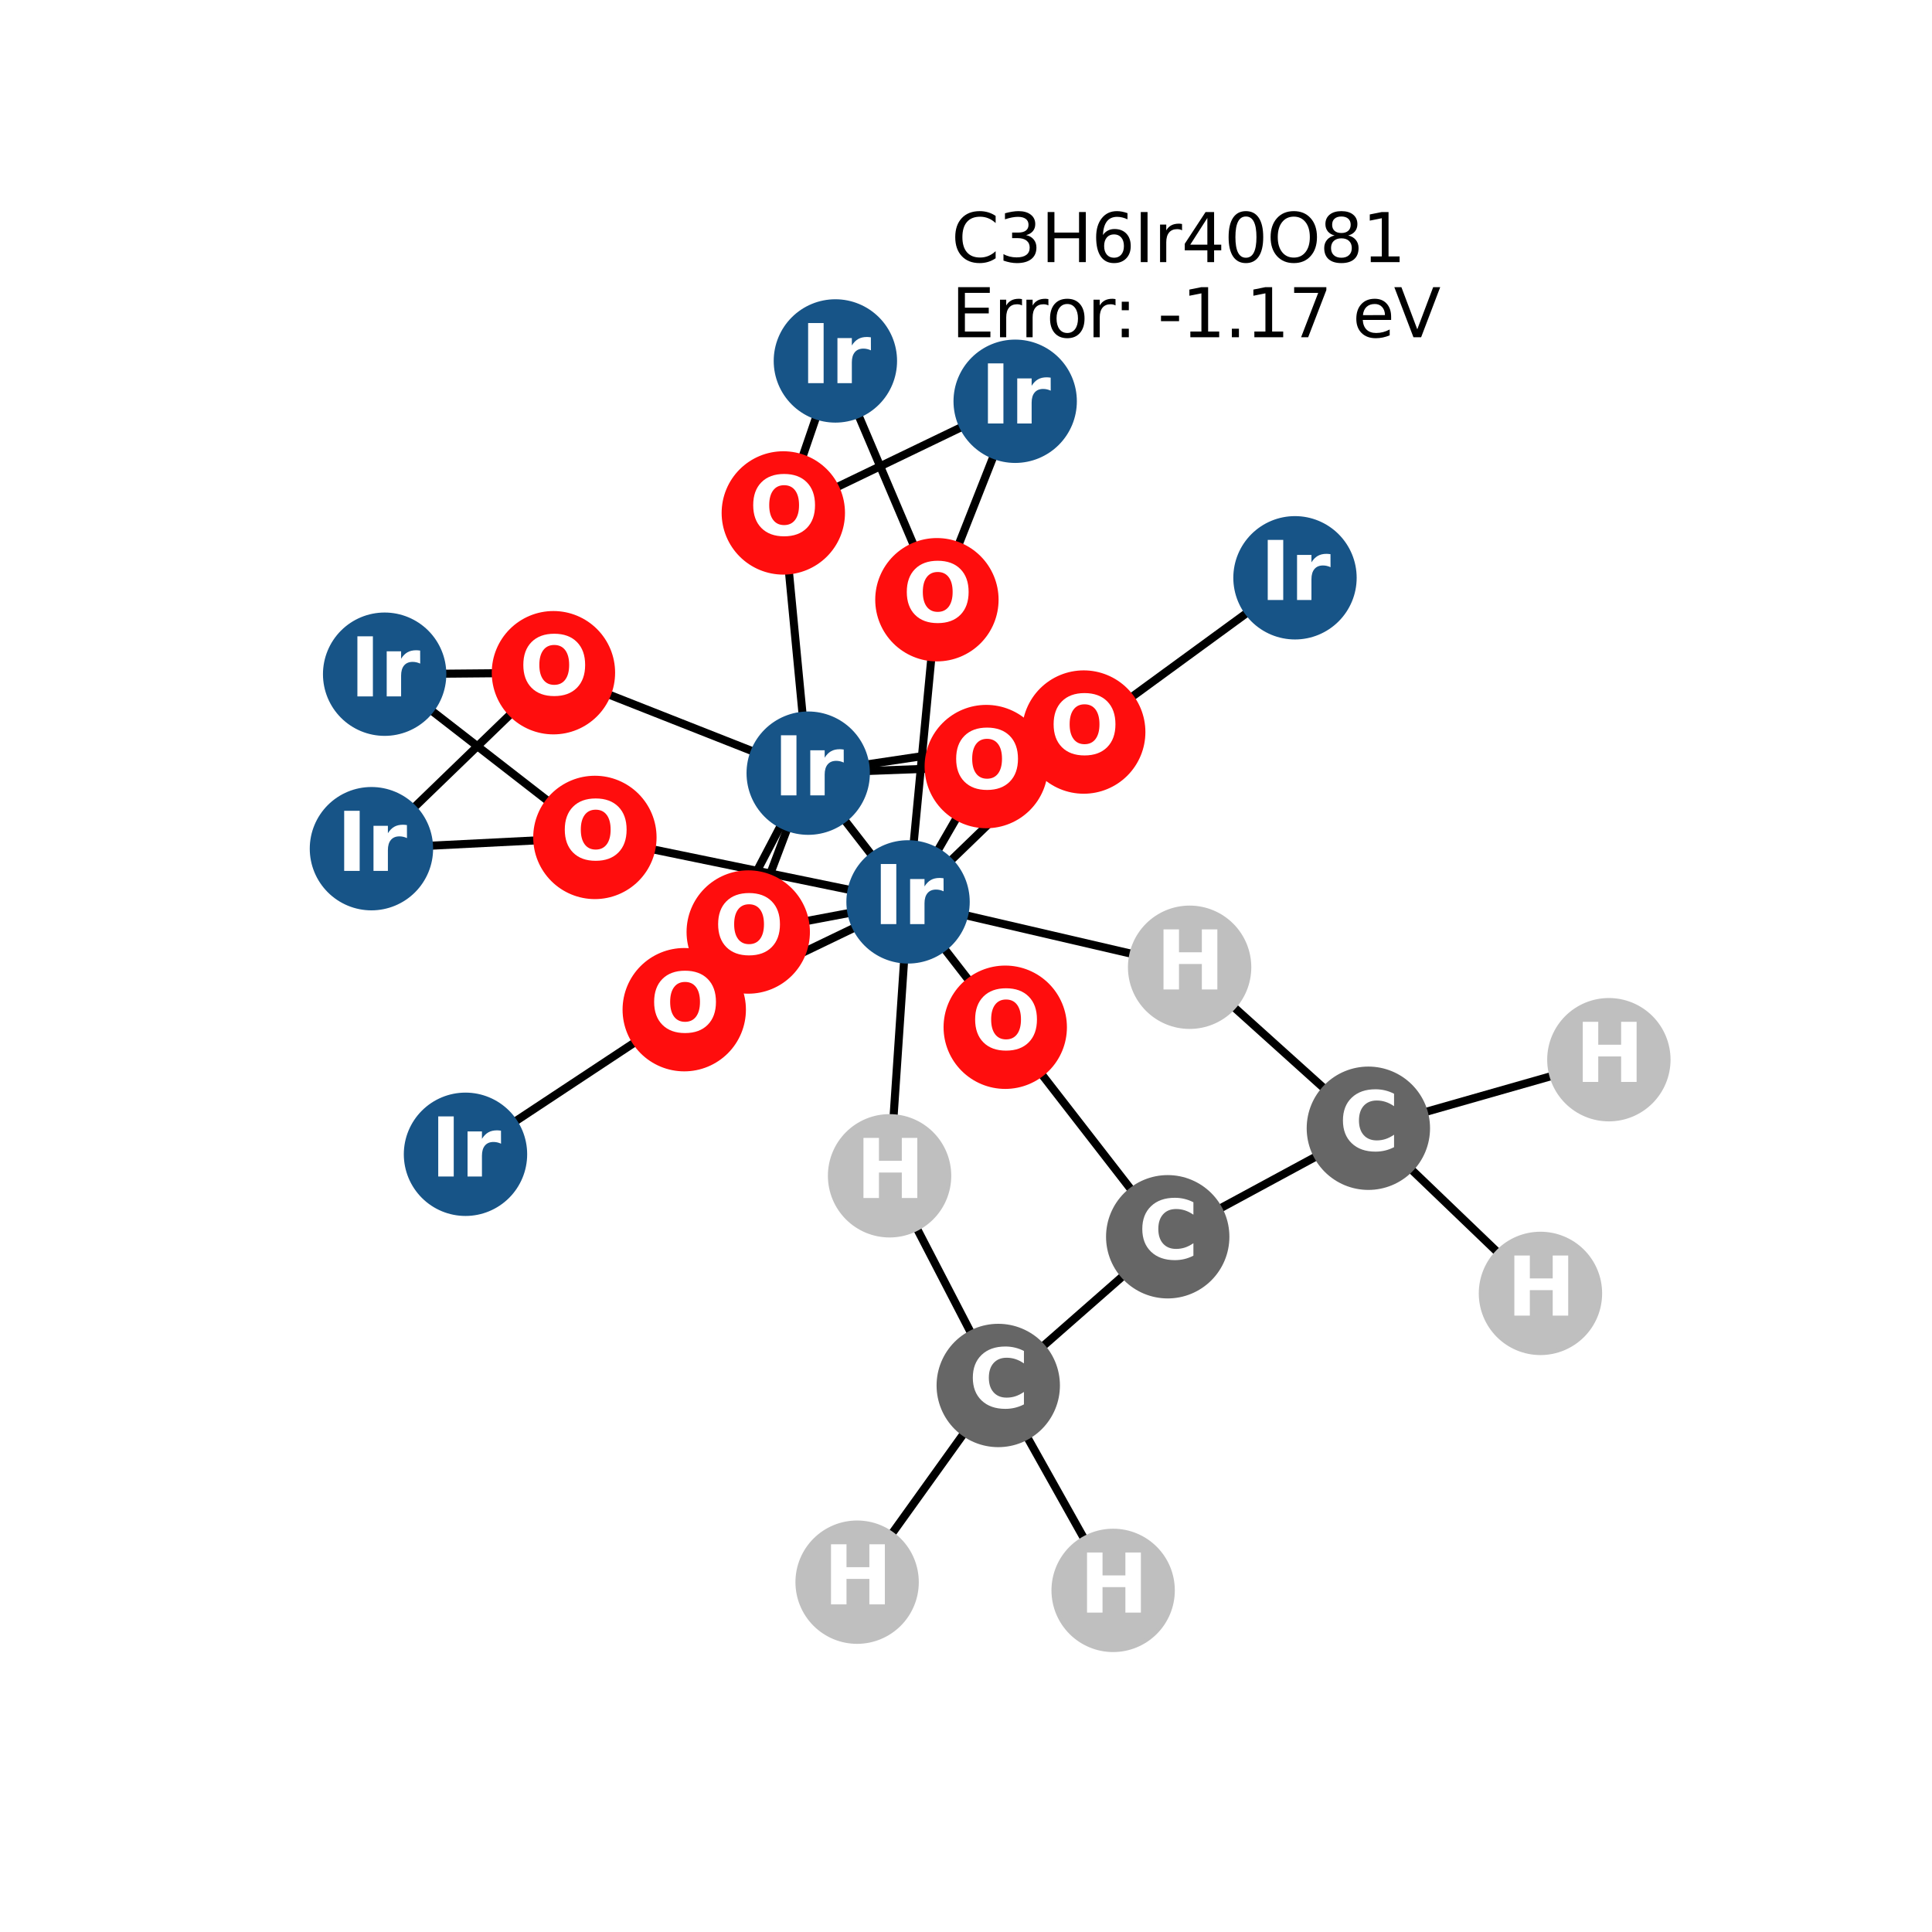 <?xml version="1.0" encoding="utf-8" standalone="no"?>
<!DOCTYPE svg PUBLIC "-//W3C//DTD SVG 1.1//EN"
  "http://www.w3.org/Graphics/SVG/1.1/DTD/svg11.dtd">
<svg xmlns:xlink="http://www.w3.org/1999/xlink" width="288pt" height="288pt" viewBox="0 0 288 288" xmlns="http://www.w3.org/2000/svg" version="1.1">
 <defs>
  <style type="text/css">*{stroke-linejoin: round; stroke-linecap: butt}</style>
 </defs>
 <g id="figure_1">
  <g id="patch_1">
   <path d="M 0 288 
L 288 288 
L 288 0 
L 0 0 
z
" style="fill: #ffffff"/>
  </g>
  <g id="axes_1">
   <g id="LineCollection_1">
    <path d="M 239.831 157.968 
L 203.98 168.186 
" clip-path="url(#pa83895600c)" style="fill: none; stroke: #000000; stroke-width: 1.2"/>
    <path d="M 149.85 153.13 
L 120.479 115.254 
" clip-path="url(#pa83895600c)" style="fill: none; stroke: #000000; stroke-width: 1.2"/>
    <path d="M 149.85 153.13 
L 174.07 184.362 
" clip-path="url(#pa83895600c)" style="fill: none; stroke: #000000; stroke-width: 1.2"/>
    <path d="M 161.549 109.126 
L 193.042 86.13 
" clip-path="url(#pa83895600c)" style="fill: none; stroke: #000000; stroke-width: 1.2"/>
    <path d="M 161.549 109.126 
L 120.479 115.254 
" clip-path="url(#pa83895600c)" style="fill: none; stroke: #000000; stroke-width: 1.2"/>
    <path d="M 161.549 109.126 
L 135.362 134.443 
" clip-path="url(#pa83895600c)" style="fill: none; stroke: #000000; stroke-width: 1.2"/>
    <path d="M 151.331 59.816 
L 116.767 76.463 
" clip-path="url(#pa83895600c)" style="fill: none; stroke: #000000; stroke-width: 1.2"/>
    <path d="M 151.331 59.816 
L 139.663 89.4 
" clip-path="url(#pa83895600c)" style="fill: none; stroke: #000000; stroke-width: 1.2"/>
    <path d="M 147.022 114.27 
L 120.479 115.254 
" clip-path="url(#pa83895600c)" style="fill: none; stroke: #000000; stroke-width: 1.2"/>
    <path d="M 147.022 114.27 
L 135.362 134.443 
" clip-path="url(#pa83895600c)" style="fill: none; stroke: #000000; stroke-width: 1.2"/>
    <path d="M 57.338 100.502 
L 82.499 100.279 
" clip-path="url(#pa83895600c)" style="fill: none; stroke: #000000; stroke-width: 1.2"/>
    <path d="M 57.338 100.502 
L 88.679 124.834 
" clip-path="url(#pa83895600c)" style="fill: none; stroke: #000000; stroke-width: 1.2"/>
    <path d="M 82.499 100.279 
L 120.479 115.254 
" clip-path="url(#pa83895600c)" style="fill: none; stroke: #000000; stroke-width: 1.2"/>
    <path d="M 82.499 100.279 
L 55.369 126.512 
" clip-path="url(#pa83895600c)" style="fill: none; stroke: #000000; stroke-width: 1.2"/>
    <path d="M 120.479 115.254 
L 116.767 76.463 
" clip-path="url(#pa83895600c)" style="fill: none; stroke: #000000; stroke-width: 1.2"/>
    <path d="M 120.479 115.254 
L 101.999 150.512 
" clip-path="url(#pa83895600c)" style="fill: none; stroke: #000000; stroke-width: 1.2"/>
    <path d="M 120.479 115.254 
L 111.539 138.934 
" clip-path="url(#pa83895600c)" style="fill: none; stroke: #000000; stroke-width: 1.2"/>
    <path d="M 124.529 53.804 
L 116.767 76.463 
" clip-path="url(#pa83895600c)" style="fill: none; stroke: #000000; stroke-width: 1.2"/>
    <path d="M 124.529 53.804 
L 139.663 89.4 
" clip-path="url(#pa83895600c)" style="fill: none; stroke: #000000; stroke-width: 1.2"/>
    <path d="M 139.663 89.4 
L 135.362 134.443 
" clip-path="url(#pa83895600c)" style="fill: none; stroke: #000000; stroke-width: 1.2"/>
    <path d="M 69.39 172.067 
L 101.999 150.512 
" clip-path="url(#pa83895600c)" style="fill: none; stroke: #000000; stroke-width: 1.2"/>
    <path d="M 55.369 126.512 
L 88.679 124.834 
" clip-path="url(#pa83895600c)" style="fill: none; stroke: #000000; stroke-width: 1.2"/>
    <path d="M 135.362 134.443 
L 101.999 150.512 
" clip-path="url(#pa83895600c)" style="fill: none; stroke: #000000; stroke-width: 1.2"/>
    <path d="M 135.362 134.443 
L 111.539 138.934 
" clip-path="url(#pa83895600c)" style="fill: none; stroke: #000000; stroke-width: 1.2"/>
    <path d="M 135.362 134.443 
L 88.679 124.834 
" clip-path="url(#pa83895600c)" style="fill: none; stroke: #000000; stroke-width: 1.2"/>
    <path d="M 135.362 134.443 
L 132.607 175.274 
" clip-path="url(#pa83895600c)" style="fill: none; stroke: #000000; stroke-width: 1.2"/>
    <path d="M 135.362 134.443 
L 177.334 144.188 
" clip-path="url(#pa83895600c)" style="fill: none; stroke: #000000; stroke-width: 1.2"/>
    <path d="M 174.07 184.362 
L 148.808 206.531 
" clip-path="url(#pa83895600c)" style="fill: none; stroke: #000000; stroke-width: 1.2"/>
    <path d="M 174.07 184.362 
L 203.98 168.186 
" clip-path="url(#pa83895600c)" style="fill: none; stroke: #000000; stroke-width: 1.2"/>
    <path d="M 148.808 206.531 
L 127.769 235.852 
" clip-path="url(#pa83895600c)" style="fill: none; stroke: #000000; stroke-width: 1.2"/>
    <path d="M 148.808 206.531 
L 132.607 175.274 
" clip-path="url(#pa83895600c)" style="fill: none; stroke: #000000; stroke-width: 1.2"/>
    <path d="M 148.808 206.531 
L 165.934 237.076 
" clip-path="url(#pa83895600c)" style="fill: none; stroke: #000000; stroke-width: 1.2"/>
    <path d="M 203.98 168.186 
L 177.334 144.188 
" clip-path="url(#pa83895600c)" style="fill: none; stroke: #000000; stroke-width: 1.2"/>
    <path d="M 203.98 168.186 
L 229.633 192.805 
" clip-path="url(#pa83895600c)" style="fill: none; stroke: #000000; stroke-width: 1.2"/>
   </g>
   <g id="PathCollection_1">
    <defs>
     <path id="C0_0_b518388929" d="M 0 8.944 
C 2.372 8.944 4.647 8.002 6.325 6.325 
C 8.002 4.647 8.944 2.372 8.944 -0 
C 8.944 -2.372 8.002 -4.647 6.325 -6.325 
C 4.647 -8.002 2.372 -8.944 0 -8.944 
C -2.372 -8.944 -4.647 -8.002 -6.325 -6.325 
C -8.002 -4.647 -8.944 -2.372 -8.944 0 
C -8.944 2.372 -8.002 4.647 -6.325 6.325 
C -4.647 8.002 -2.372 8.944 0 8.944 
z
"/>
    </defs>
    <g clip-path="url(#pa83895600c)">
     <use xlink:href="#C0_0_b518388929" x="239.831" y="157.968" style="fill: #bfbfbf; stroke: #bfbfbf; stroke-width: 0.5"/>
    </g>
    <g clip-path="url(#pa83895600c)">
     <use xlink:href="#C0_0_b518388929" x="149.85" y="153.13" style="fill: #ff0d0d; stroke: #ff0d0d; stroke-width: 0.5"/>
    </g>
    <g clip-path="url(#pa83895600c)">
     <use xlink:href="#C0_0_b518388929" x="161.549" y="109.126" style="fill: #ff0d0d; stroke: #ff0d0d; stroke-width: 0.5"/>
    </g>
    <g clip-path="url(#pa83895600c)">
     <use xlink:href="#C0_0_b518388929" x="151.331" y="59.816" style="fill: #175487; stroke: #175487; stroke-width: 0.5"/>
    </g>
    <g clip-path="url(#pa83895600c)">
     <use xlink:href="#C0_0_b518388929" x="147.022" y="114.27" style="fill: #ff0d0d; stroke: #ff0d0d; stroke-width: 0.5"/>
    </g>
    <g clip-path="url(#pa83895600c)">
     <use xlink:href="#C0_0_b518388929" x="193.042" y="86.13" style="fill: #175487; stroke: #175487; stroke-width: 0.5"/>
    </g>
    <g clip-path="url(#pa83895600c)">
     <use xlink:href="#C0_0_b518388929" x="57.338" y="100.502" style="fill: #175487; stroke: #175487; stroke-width: 0.5"/>
    </g>
    <g clip-path="url(#pa83895600c)">
     <use xlink:href="#C0_0_b518388929" x="82.499" y="100.279" style="fill: #ff0d0d; stroke: #ff0d0d; stroke-width: 0.5"/>
    </g>
    <g clip-path="url(#pa83895600c)">
     <use xlink:href="#C0_0_b518388929" x="120.479" y="115.254" style="fill: #175487; stroke: #175487; stroke-width: 0.5"/>
    </g>
    <g clip-path="url(#pa83895600c)">
     <use xlink:href="#C0_0_b518388929" x="124.529" y="53.804" style="fill: #175487; stroke: #175487; stroke-width: 0.5"/>
    </g>
    <g clip-path="url(#pa83895600c)">
     <use xlink:href="#C0_0_b518388929" x="139.663" y="89.4" style="fill: #ff0d0d; stroke: #ff0d0d; stroke-width: 0.5"/>
    </g>
    <g clip-path="url(#pa83895600c)">
     <use xlink:href="#C0_0_b518388929" x="69.39" y="172.067" style="fill: #175487; stroke: #175487; stroke-width: 0.5"/>
    </g>
    <g clip-path="url(#pa83895600c)">
     <use xlink:href="#C0_0_b518388929" x="55.369" y="126.512" style="fill: #175487; stroke: #175487; stroke-width: 0.5"/>
    </g>
    <g clip-path="url(#pa83895600c)">
     <use xlink:href="#C0_0_b518388929" x="135.362" y="134.443" style="fill: #175487; stroke: #175487; stroke-width: 0.5"/>
    </g>
    <g clip-path="url(#pa83895600c)">
     <use xlink:href="#C0_0_b518388929" x="101.999" y="150.512" style="fill: #ff0d0d; stroke: #ff0d0d; stroke-width: 0.5"/>
    </g>
    <g clip-path="url(#pa83895600c)">
     <use xlink:href="#C0_0_b518388929" x="111.539" y="138.934" style="fill: #ff0d0d; stroke: #ff0d0d; stroke-width: 0.5"/>
    </g>
    <g clip-path="url(#pa83895600c)">
     <use xlink:href="#C0_0_b518388929" x="116.767" y="76.463" style="fill: #ff0d0d; stroke: #ff0d0d; stroke-width: 0.5"/>
    </g>
    <g clip-path="url(#pa83895600c)">
     <use xlink:href="#C0_0_b518388929" x="88.679" y="124.834" style="fill: #ff0d0d; stroke: #ff0d0d; stroke-width: 0.5"/>
    </g>
    <g clip-path="url(#pa83895600c)">
     <use xlink:href="#C0_0_b518388929" x="174.07" y="184.362" style="fill: #666666; stroke: #666666; stroke-width: 0.5"/>
    </g>
    <g clip-path="url(#pa83895600c)">
     <use xlink:href="#C0_0_b518388929" x="148.808" y="206.531" style="fill: #666666; stroke: #666666; stroke-width: 0.5"/>
    </g>
    <g clip-path="url(#pa83895600c)">
     <use xlink:href="#C0_0_b518388929" x="203.98" y="168.186" style="fill: #666666; stroke: #666666; stroke-width: 0.5"/>
    </g>
    <g clip-path="url(#pa83895600c)">
     <use xlink:href="#C0_0_b518388929" x="127.769" y="235.852" style="fill: #bfbfbf; stroke: #bfbfbf; stroke-width: 0.5"/>
    </g>
    <g clip-path="url(#pa83895600c)">
     <use xlink:href="#C0_0_b518388929" x="132.607" y="175.274" style="fill: #bfbfbf; stroke: #bfbfbf; stroke-width: 0.5"/>
    </g>
    <g clip-path="url(#pa83895600c)">
     <use xlink:href="#C0_0_b518388929" x="177.334" y="144.188" style="fill: #bfbfbf; stroke: #bfbfbf; stroke-width: 0.5"/>
    </g>
    <g clip-path="url(#pa83895600c)">
     <use xlink:href="#C0_0_b518388929" x="229.633" y="192.805" style="fill: #bfbfbf; stroke: #bfbfbf; stroke-width: 0.5"/>
    </g>
    <g clip-path="url(#pa83895600c)">
     <use xlink:href="#C0_0_b518388929" x="165.934" y="237.076" style="fill: #bfbfbf; stroke: #bfbfbf; stroke-width: 0.5"/>
    </g>
   </g>
   <g id="text_1">
    <g clip-path="url(#pa83895600c)">
     <!-- H -->
     <g style="fill: #ffffff" transform="translate(234.81 161.279) scale(0.12 -0.12)">
      <defs>
       <path id="DejaVuSans-Bold-48" d="M 588 4666 
L 1791 4666 
L 1791 2888 
L 3566 2888 
L 3566 4666 
L 4769 4666 
L 4769 0 
L 3566 0 
L 3566 1978 
L 1791 1978 
L 1791 0 
L 588 0 
L 588 4666 
z
" transform="scale(0.016)"/>
      </defs>
      <use xlink:href="#DejaVuSans-Bold-48"/>
     </g>
    </g>
   </g>
   <g id="text_2">
    <g clip-path="url(#pa83895600c)">
     <!-- O -->
     <g style="fill: #ffffff" transform="translate(144.749 156.441) scale(0.12 -0.12)">
      <defs>
       <path id="DejaVuSans-Bold-4f" d="M 2719 3878 
Q 2169 3878 1866 3472 
Q 1563 3066 1563 2328 
Q 1563 1594 1866 1187 
Q 2169 781 2719 781 
Q 3272 781 3575 1187 
Q 3878 1594 3878 2328 
Q 3878 3066 3575 3472 
Q 3272 3878 2719 3878 
z
M 2719 4750 
Q 3844 4750 4481 4106 
Q 5119 3463 5119 2328 
Q 5119 1197 4481 553 
Q 3844 -91 2719 -91 
Q 1597 -91 958 553 
Q 319 1197 319 2328 
Q 319 3463 958 4106 
Q 1597 4750 2719 4750 
z
" transform="scale(0.016)"/>
      </defs>
      <use xlink:href="#DejaVuSans-Bold-4f"/>
     </g>
    </g>
   </g>
   <g id="text_3">
    <g clip-path="url(#pa83895600c)">
     <!-- O -->
     <g style="fill: #ffffff" transform="translate(156.449 112.437) scale(0.12 -0.12)">
      <use xlink:href="#DejaVuSans-Bold-4f"/>
     </g>
    </g>
   </g>
   <g id="text_4">
    <g clip-path="url(#pa83895600c)">
     <!-- Ir -->
     <g style="fill: #ffffff" transform="translate(146.14 63.127) scale(0.12 -0.12)">
      <defs>
       <path id="DejaVuSans-Bold-49" d="M 588 4666 
L 1791 4666 
L 1791 0 
L 588 0 
L 588 4666 
z
" transform="scale(0.016)"/>
       <path id="DejaVuSans-Bold-72" d="M 3138 2547 
Q 2991 2616 2845 2648 
Q 2700 2681 2553 2681 
Q 2122 2681 1889 2404 
Q 1656 2128 1656 1613 
L 1656 0 
L 538 0 
L 538 3500 
L 1656 3500 
L 1656 2925 
Q 1872 3269 2151 3426 
Q 2431 3584 2822 3584 
Q 2878 3584 2943 3579 
Q 3009 3575 3134 3559 
L 3138 2547 
z
" transform="scale(0.016)"/>
      </defs>
      <use xlink:href="#DejaVuSans-Bold-49"/>
      <use xlink:href="#DejaVuSans-Bold-72" transform="translate(37.207 0)"/>
     </g>
    </g>
   </g>
   <g id="text_5">
    <g clip-path="url(#pa83895600c)">
     <!-- O -->
     <g style="fill: #ffffff" transform="translate(141.921 117.582) scale(0.12 -0.12)">
      <use xlink:href="#DejaVuSans-Bold-4f"/>
     </g>
    </g>
   </g>
   <g id="text_6">
    <g clip-path="url(#pa83895600c)">
     <!-- Ir -->
     <g style="fill: #ffffff" transform="translate(187.851 89.441) scale(0.12 -0.12)">
      <use xlink:href="#DejaVuSans-Bold-49"/>
      <use xlink:href="#DejaVuSans-Bold-72" transform="translate(37.207 0)"/>
     </g>
    </g>
   </g>
   <g id="text_7">
    <g clip-path="url(#pa83895600c)">
     <!-- Ir -->
     <g style="fill: #ffffff" transform="translate(52.148 103.813) scale(0.12 -0.12)">
      <use xlink:href="#DejaVuSans-Bold-49"/>
      <use xlink:href="#DejaVuSans-Bold-72" transform="translate(37.207 0)"/>
     </g>
    </g>
   </g>
   <g id="text_8">
    <g clip-path="url(#pa83895600c)">
     <!-- O -->
     <g style="fill: #ffffff" transform="translate(77.398 103.591) scale(0.12 -0.12)">
      <use xlink:href="#DejaVuSans-Bold-4f"/>
     </g>
    </g>
   </g>
   <g id="text_9">
    <g clip-path="url(#pa83895600c)">
     <!-- Ir -->
     <g style="fill: #ffffff" transform="translate(115.288 118.565) scale(0.12 -0.12)">
      <use xlink:href="#DejaVuSans-Bold-49"/>
      <use xlink:href="#DejaVuSans-Bold-72" transform="translate(37.207 0)"/>
     </g>
    </g>
   </g>
   <g id="text_10">
    <g clip-path="url(#pa83895600c)">
     <!-- Ir -->
     <g style="fill: #ffffff" transform="translate(119.338 57.115) scale(0.12 -0.12)">
      <use xlink:href="#DejaVuSans-Bold-49"/>
      <use xlink:href="#DejaVuSans-Bold-72" transform="translate(37.207 0)"/>
     </g>
    </g>
   </g>
   <g id="text_11">
    <g clip-path="url(#pa83895600c)">
     <!-- O -->
     <g style="fill: #ffffff" transform="translate(134.562 92.712) scale(0.12 -0.12)">
      <use xlink:href="#DejaVuSans-Bold-4f"/>
     </g>
    </g>
   </g>
   <g id="text_12">
    <g clip-path="url(#pa83895600c)">
     <!-- Ir -->
     <g style="fill: #ffffff" transform="translate(64.199 175.379) scale(0.12 -0.12)">
      <use xlink:href="#DejaVuSans-Bold-49"/>
      <use xlink:href="#DejaVuSans-Bold-72" transform="translate(37.207 0)"/>
     </g>
    </g>
   </g>
   <g id="text_13">
    <g clip-path="url(#pa83895600c)">
     <!-- Ir -->
     <g style="fill: #ffffff" transform="translate(50.178 129.823) scale(0.12 -0.12)">
      <use xlink:href="#DejaVuSans-Bold-49"/>
      <use xlink:href="#DejaVuSans-Bold-72" transform="translate(37.207 0)"/>
     </g>
    </g>
   </g>
   <g id="text_14">
    <g clip-path="url(#pa83895600c)">
     <!-- Ir -->
     <g style="fill: #ffffff" transform="translate(130.171 137.755) scale(0.12 -0.12)">
      <use xlink:href="#DejaVuSans-Bold-49"/>
      <use xlink:href="#DejaVuSans-Bold-72" transform="translate(37.207 0)"/>
     </g>
    </g>
   </g>
   <g id="text_15">
    <g clip-path="url(#pa83895600c)">
     <!-- O -->
     <g style="fill: #ffffff" transform="translate(96.898 153.823) scale(0.12 -0.12)">
      <use xlink:href="#DejaVuSans-Bold-4f"/>
     </g>
    </g>
   </g>
   <g id="text_16">
    <g clip-path="url(#pa83895600c)">
     <!-- O -->
     <g style="fill: #ffffff" transform="translate(106.438 142.246) scale(0.12 -0.12)">
      <use xlink:href="#DejaVuSans-Bold-4f"/>
     </g>
    </g>
   </g>
   <g id="text_17">
    <g clip-path="url(#pa83895600c)">
     <!-- O -->
     <g style="fill: #ffffff" transform="translate(111.666 79.774) scale(0.12 -0.12)">
      <use xlink:href="#DejaVuSans-Bold-4f"/>
     </g>
    </g>
   </g>
   <g id="text_18">
    <g clip-path="url(#pa83895600c)">
     <!-- O -->
     <g style="fill: #ffffff" transform="translate(83.579 128.145) scale(0.12 -0.12)">
      <use xlink:href="#DejaVuSans-Bold-4f"/>
     </g>
    </g>
   </g>
   <g id="text_19">
    <g clip-path="url(#pa83895600c)">
     <!-- C -->
     <g style="fill: #ffffff" transform="translate(169.667 187.673) scale(0.12 -0.12)">
      <defs>
       <path id="DejaVuSans-Bold-43" d="M 4288 256 
Q 3956 84 3597 -3 
Q 3238 -91 2847 -91 
Q 1681 -91 1000 561 
Q 319 1213 319 2328 
Q 319 3447 1000 4098 
Q 1681 4750 2847 4750 
Q 3238 4750 3597 4662 
Q 3956 4575 4288 4403 
L 4288 3438 
Q 3953 3666 3628 3772 
Q 3303 3878 2944 3878 
Q 2300 3878 1931 3465 
Q 1563 3053 1563 2328 
Q 1563 1606 1931 1193 
Q 2300 781 2944 781 
Q 3303 781 3628 887 
Q 3953 994 4288 1222 
L 4288 256 
z
" transform="scale(0.016)"/>
      </defs>
      <use xlink:href="#DejaVuSans-Bold-43"/>
     </g>
    </g>
   </g>
   <g id="text_20">
    <g clip-path="url(#pa83895600c)">
     <!-- C -->
     <g style="fill: #ffffff" transform="translate(144.404 209.842) scale(0.12 -0.12)">
      <use xlink:href="#DejaVuSans-Bold-43"/>
     </g>
    </g>
   </g>
   <g id="text_21">
    <g clip-path="url(#pa83895600c)">
     <!-- C -->
     <g style="fill: #ffffff" transform="translate(199.577 171.497) scale(0.12 -0.12)">
      <use xlink:href="#DejaVuSans-Bold-43"/>
     </g>
    </g>
   </g>
   <g id="text_22">
    <g clip-path="url(#pa83895600c)">
     <!-- H -->
     <g style="fill: #ffffff" transform="translate(122.748 239.163) scale(0.12 -0.12)">
      <use xlink:href="#DejaVuSans-Bold-48"/>
     </g>
    </g>
   </g>
   <g id="text_23">
    <g clip-path="url(#pa83895600c)">
     <!-- H -->
     <g style="fill: #ffffff" transform="translate(127.585 178.585) scale(0.12 -0.12)">
      <use xlink:href="#DejaVuSans-Bold-48"/>
     </g>
    </g>
   </g>
   <g id="text_24">
    <g clip-path="url(#pa83895600c)">
     <!-- H -->
     <g style="fill: #ffffff" transform="translate(172.312 147.499) scale(0.12 -0.12)">
      <use xlink:href="#DejaVuSans-Bold-48"/>
     </g>
    </g>
   </g>
   <g id="text_25">
    <g clip-path="url(#pa83895600c)">
     <!-- H -->
     <g style="fill: #ffffff" transform="translate(224.612 196.117) scale(0.12 -0.12)">
      <use xlink:href="#DejaVuSans-Bold-48"/>
     </g>
    </g>
   </g>
   <g id="text_26">
    <g clip-path="url(#pa83895600c)">
     <!-- H -->
     <g style="fill: #ffffff" transform="translate(160.913 240.388) scale(0.12 -0.12)">
      <use xlink:href="#DejaVuSans-Bold-48"/>
     </g>
    </g>
   </g>
   <g id="text_27">
    <!-- C3H6Ir40O81 -->
    <g transform="translate(141.822 39.074) scale(0.1 -0.1)">
     <defs>
      <path id="DejaVuSans-43" d="M 4122 4306 
L 4122 3641 
Q 3803 3938 3442 4084 
Q 3081 4231 2675 4231 
Q 1875 4231 1450 3742 
Q 1025 3253 1025 2328 
Q 1025 1406 1450 917 
Q 1875 428 2675 428 
Q 3081 428 3442 575 
Q 3803 722 4122 1019 
L 4122 359 
Q 3791 134 3420 21 
Q 3050 -91 2638 -91 
Q 1578 -91 968 557 
Q 359 1206 359 2328 
Q 359 3453 968 4101 
Q 1578 4750 2638 4750 
Q 3056 4750 3426 4639 
Q 3797 4528 4122 4306 
z
" transform="scale(0.016)"/>
      <path id="DejaVuSans-33" d="M 2597 2516 
Q 3050 2419 3304 2112 
Q 3559 1806 3559 1356 
Q 3559 666 3084 287 
Q 2609 -91 1734 -91 
Q 1441 -91 1130 -33 
Q 819 25 488 141 
L 488 750 
Q 750 597 1062 519 
Q 1375 441 1716 441 
Q 2309 441 2620 675 
Q 2931 909 2931 1356 
Q 2931 1769 2642 2001 
Q 2353 2234 1838 2234 
L 1294 2234 
L 1294 2753 
L 1863 2753 
Q 2328 2753 2575 2939 
Q 2822 3125 2822 3475 
Q 2822 3834 2567 4026 
Q 2313 4219 1838 4219 
Q 1578 4219 1281 4162 
Q 984 4106 628 3988 
L 628 4550 
Q 988 4650 1302 4700 
Q 1616 4750 1894 4750 
Q 2613 4750 3031 4423 
Q 3450 4097 3450 3541 
Q 3450 3153 3228 2886 
Q 3006 2619 2597 2516 
z
" transform="scale(0.016)"/>
      <path id="DejaVuSans-48" d="M 628 4666 
L 1259 4666 
L 1259 2753 
L 3553 2753 
L 3553 4666 
L 4184 4666 
L 4184 0 
L 3553 0 
L 3553 2222 
L 1259 2222 
L 1259 0 
L 628 0 
L 628 4666 
z
" transform="scale(0.016)"/>
      <path id="DejaVuSans-36" d="M 2113 2584 
Q 1688 2584 1439 2293 
Q 1191 2003 1191 1497 
Q 1191 994 1439 701 
Q 1688 409 2113 409 
Q 2538 409 2786 701 
Q 3034 994 3034 1497 
Q 3034 2003 2786 2293 
Q 2538 2584 2113 2584 
z
M 3366 4563 
L 3366 3988 
Q 3128 4100 2886 4159 
Q 2644 4219 2406 4219 
Q 1781 4219 1451 3797 
Q 1122 3375 1075 2522 
Q 1259 2794 1537 2939 
Q 1816 3084 2150 3084 
Q 2853 3084 3261 2657 
Q 3669 2231 3669 1497 
Q 3669 778 3244 343 
Q 2819 -91 2113 -91 
Q 1303 -91 875 529 
Q 447 1150 447 2328 
Q 447 3434 972 4092 
Q 1497 4750 2381 4750 
Q 2619 4750 2861 4703 
Q 3103 4656 3366 4563 
z
" transform="scale(0.016)"/>
      <path id="DejaVuSans-49" d="M 628 4666 
L 1259 4666 
L 1259 0 
L 628 0 
L 628 4666 
z
" transform="scale(0.016)"/>
      <path id="DejaVuSans-72" d="M 2631 2963 
Q 2534 3019 2420 3045 
Q 2306 3072 2169 3072 
Q 1681 3072 1420 2755 
Q 1159 2438 1159 1844 
L 1159 0 
L 581 0 
L 581 3500 
L 1159 3500 
L 1159 2956 
Q 1341 3275 1631 3429 
Q 1922 3584 2338 3584 
Q 2397 3584 2469 3576 
Q 2541 3569 2628 3553 
L 2631 2963 
z
" transform="scale(0.016)"/>
      <path id="DejaVuSans-34" d="M 2419 4116 
L 825 1625 
L 2419 1625 
L 2419 4116 
z
M 2253 4666 
L 3047 4666 
L 3047 1625 
L 3713 1625 
L 3713 1100 
L 3047 1100 
L 3047 0 
L 2419 0 
L 2419 1100 
L 313 1100 
L 313 1709 
L 2253 4666 
z
" transform="scale(0.016)"/>
      <path id="DejaVuSans-30" d="M 2034 4250 
Q 1547 4250 1301 3770 
Q 1056 3291 1056 2328 
Q 1056 1369 1301 889 
Q 1547 409 2034 409 
Q 2525 409 2770 889 
Q 3016 1369 3016 2328 
Q 3016 3291 2770 3770 
Q 2525 4250 2034 4250 
z
M 2034 4750 
Q 2819 4750 3233 4129 
Q 3647 3509 3647 2328 
Q 3647 1150 3233 529 
Q 2819 -91 2034 -91 
Q 1250 -91 836 529 
Q 422 1150 422 2328 
Q 422 3509 836 4129 
Q 1250 4750 2034 4750 
z
" transform="scale(0.016)"/>
      <path id="DejaVuSans-4f" d="M 2522 4238 
Q 1834 4238 1429 3725 
Q 1025 3213 1025 2328 
Q 1025 1447 1429 934 
Q 1834 422 2522 422 
Q 3209 422 3611 934 
Q 4013 1447 4013 2328 
Q 4013 3213 3611 3725 
Q 3209 4238 2522 4238 
z
M 2522 4750 
Q 3503 4750 4090 4092 
Q 4678 3434 4678 2328 
Q 4678 1225 4090 567 
Q 3503 -91 2522 -91 
Q 1538 -91 948 565 
Q 359 1222 359 2328 
Q 359 3434 948 4092 
Q 1538 4750 2522 4750 
z
" transform="scale(0.016)"/>
      <path id="DejaVuSans-38" d="M 2034 2216 
Q 1584 2216 1326 1975 
Q 1069 1734 1069 1313 
Q 1069 891 1326 650 
Q 1584 409 2034 409 
Q 2484 409 2743 651 
Q 3003 894 3003 1313 
Q 3003 1734 2745 1975 
Q 2488 2216 2034 2216 
z
M 1403 2484 
Q 997 2584 770 2862 
Q 544 3141 544 3541 
Q 544 4100 942 4425 
Q 1341 4750 2034 4750 
Q 2731 4750 3128 4425 
Q 3525 4100 3525 3541 
Q 3525 3141 3298 2862 
Q 3072 2584 2669 2484 
Q 3125 2378 3379 2068 
Q 3634 1759 3634 1313 
Q 3634 634 3220 271 
Q 2806 -91 2034 -91 
Q 1263 -91 848 271 
Q 434 634 434 1313 
Q 434 1759 690 2068 
Q 947 2378 1403 2484 
z
M 1172 3481 
Q 1172 3119 1398 2916 
Q 1625 2713 2034 2713 
Q 2441 2713 2670 2916 
Q 2900 3119 2900 3481 
Q 2900 3844 2670 4047 
Q 2441 4250 2034 4250 
Q 1625 4250 1398 4047 
Q 1172 3844 1172 3481 
z
" transform="scale(0.016)"/>
      <path id="DejaVuSans-31" d="M 794 531 
L 1825 531 
L 1825 4091 
L 703 3866 
L 703 4441 
L 1819 4666 
L 2450 4666 
L 2450 531 
L 3481 531 
L 3481 0 
L 794 0 
L 794 531 
z
" transform="scale(0.016)"/>
     </defs>
     <use xlink:href="#DejaVuSans-43"/>
     <use xlink:href="#DejaVuSans-33" transform="translate(69.824 0)"/>
     <use xlink:href="#DejaVuSans-48" transform="translate(133.447 0)"/>
     <use xlink:href="#DejaVuSans-36" transform="translate(208.643 0)"/>
     <use xlink:href="#DejaVuSans-49" transform="translate(272.266 0)"/>
     <use xlink:href="#DejaVuSans-72" transform="translate(301.758 0)"/>
     <use xlink:href="#DejaVuSans-34" transform="translate(342.871 0)"/>
     <use xlink:href="#DejaVuSans-30" transform="translate(406.494 0)"/>
     <use xlink:href="#DejaVuSans-4f" transform="translate(470.117 0)"/>
     <use xlink:href="#DejaVuSans-38" transform="translate(548.828 0)"/>
     <use xlink:href="#DejaVuSans-31" transform="translate(612.451 0)"/>
    </g>
    <!-- Error: -1.17 eV -->
    <g transform="translate(141.822 50.272) scale(0.1 -0.1)">
     <defs>
      <path id="DejaVuSans-45" d="M 628 4666 
L 3578 4666 
L 3578 4134 
L 1259 4134 
L 1259 2753 
L 3481 2753 
L 3481 2222 
L 1259 2222 
L 1259 531 
L 3634 531 
L 3634 0 
L 628 0 
L 628 4666 
z
" transform="scale(0.016)"/>
      <path id="DejaVuSans-6f" d="M 1959 3097 
Q 1497 3097 1228 2736 
Q 959 2375 959 1747 
Q 959 1119 1226 758 
Q 1494 397 1959 397 
Q 2419 397 2687 759 
Q 2956 1122 2956 1747 
Q 2956 2369 2687 2733 
Q 2419 3097 1959 3097 
z
M 1959 3584 
Q 2709 3584 3137 3096 
Q 3566 2609 3566 1747 
Q 3566 888 3137 398 
Q 2709 -91 1959 -91 
Q 1206 -91 779 398 
Q 353 888 353 1747 
Q 353 2609 779 3096 
Q 1206 3584 1959 3584 
z
" transform="scale(0.016)"/>
      <path id="DejaVuSans-3a" d="M 750 794 
L 1409 794 
L 1409 0 
L 750 0 
L 750 794 
z
M 750 3309 
L 1409 3309 
L 1409 2516 
L 750 2516 
L 750 3309 
z
" transform="scale(0.016)"/>
      <path id="DejaVuSans-20" transform="scale(0.016)"/>
      <path id="DejaVuSans-2d" d="M 313 2009 
L 1997 2009 
L 1997 1497 
L 313 1497 
L 313 2009 
z
" transform="scale(0.016)"/>
      <path id="DejaVuSans-2e" d="M 684 794 
L 1344 794 
L 1344 0 
L 684 0 
L 684 794 
z
" transform="scale(0.016)"/>
      <path id="DejaVuSans-37" d="M 525 4666 
L 3525 4666 
L 3525 4397 
L 1831 0 
L 1172 0 
L 2766 4134 
L 525 4134 
L 525 4666 
z
" transform="scale(0.016)"/>
      <path id="DejaVuSans-65" d="M 3597 1894 
L 3597 1613 
L 953 1613 
Q 991 1019 1311 708 
Q 1631 397 2203 397 
Q 2534 397 2845 478 
Q 3156 559 3463 722 
L 3463 178 
Q 3153 47 2828 -22 
Q 2503 -91 2169 -91 
Q 1331 -91 842 396 
Q 353 884 353 1716 
Q 353 2575 817 3079 
Q 1281 3584 2069 3584 
Q 2775 3584 3186 3129 
Q 3597 2675 3597 1894 
z
M 3022 2063 
Q 3016 2534 2758 2815 
Q 2500 3097 2075 3097 
Q 1594 3097 1305 2825 
Q 1016 2553 972 2059 
L 3022 2063 
z
" transform="scale(0.016)"/>
      <path id="DejaVuSans-56" d="M 1831 0 
L 50 4666 
L 709 4666 
L 2188 738 
L 3669 4666 
L 4325 4666 
L 2547 0 
L 1831 0 
z
" transform="scale(0.016)"/>
     </defs>
     <use xlink:href="#DejaVuSans-45"/>
     <use xlink:href="#DejaVuSans-72" transform="translate(63.184 0)"/>
     <use xlink:href="#DejaVuSans-72" transform="translate(102.547 0)"/>
     <use xlink:href="#DejaVuSans-6f" transform="translate(141.41 0)"/>
     <use xlink:href="#DejaVuSans-72" transform="translate(202.592 0)"/>
     <use xlink:href="#DejaVuSans-3a" transform="translate(241.955 0)"/>
     <use xlink:href="#DejaVuSans-20" transform="translate(275.646 0)"/>
     <use xlink:href="#DejaVuSans-2d" transform="translate(307.434 0)"/>
     <use xlink:href="#DejaVuSans-31" transform="translate(343.518 0)"/>
     <use xlink:href="#DejaVuSans-2e" transform="translate(407.141 0)"/>
     <use xlink:href="#DejaVuSans-31" transform="translate(438.928 0)"/>
     <use xlink:href="#DejaVuSans-37" transform="translate(502.551 0)"/>
     <use xlink:href="#DejaVuSans-20" transform="translate(566.174 0)"/>
     <use xlink:href="#DejaVuSans-65" transform="translate(597.961 0)"/>
     <use xlink:href="#DejaVuSans-56" transform="translate(659.484 0)"/>
    </g>
   </g>
  </g>
 </g>
 <defs>
  <clipPath id="pa83895600c">
   <rect x="36" y="34.56" width="223.2" height="221.76"/>
  </clipPath>
 </defs>
</svg>
